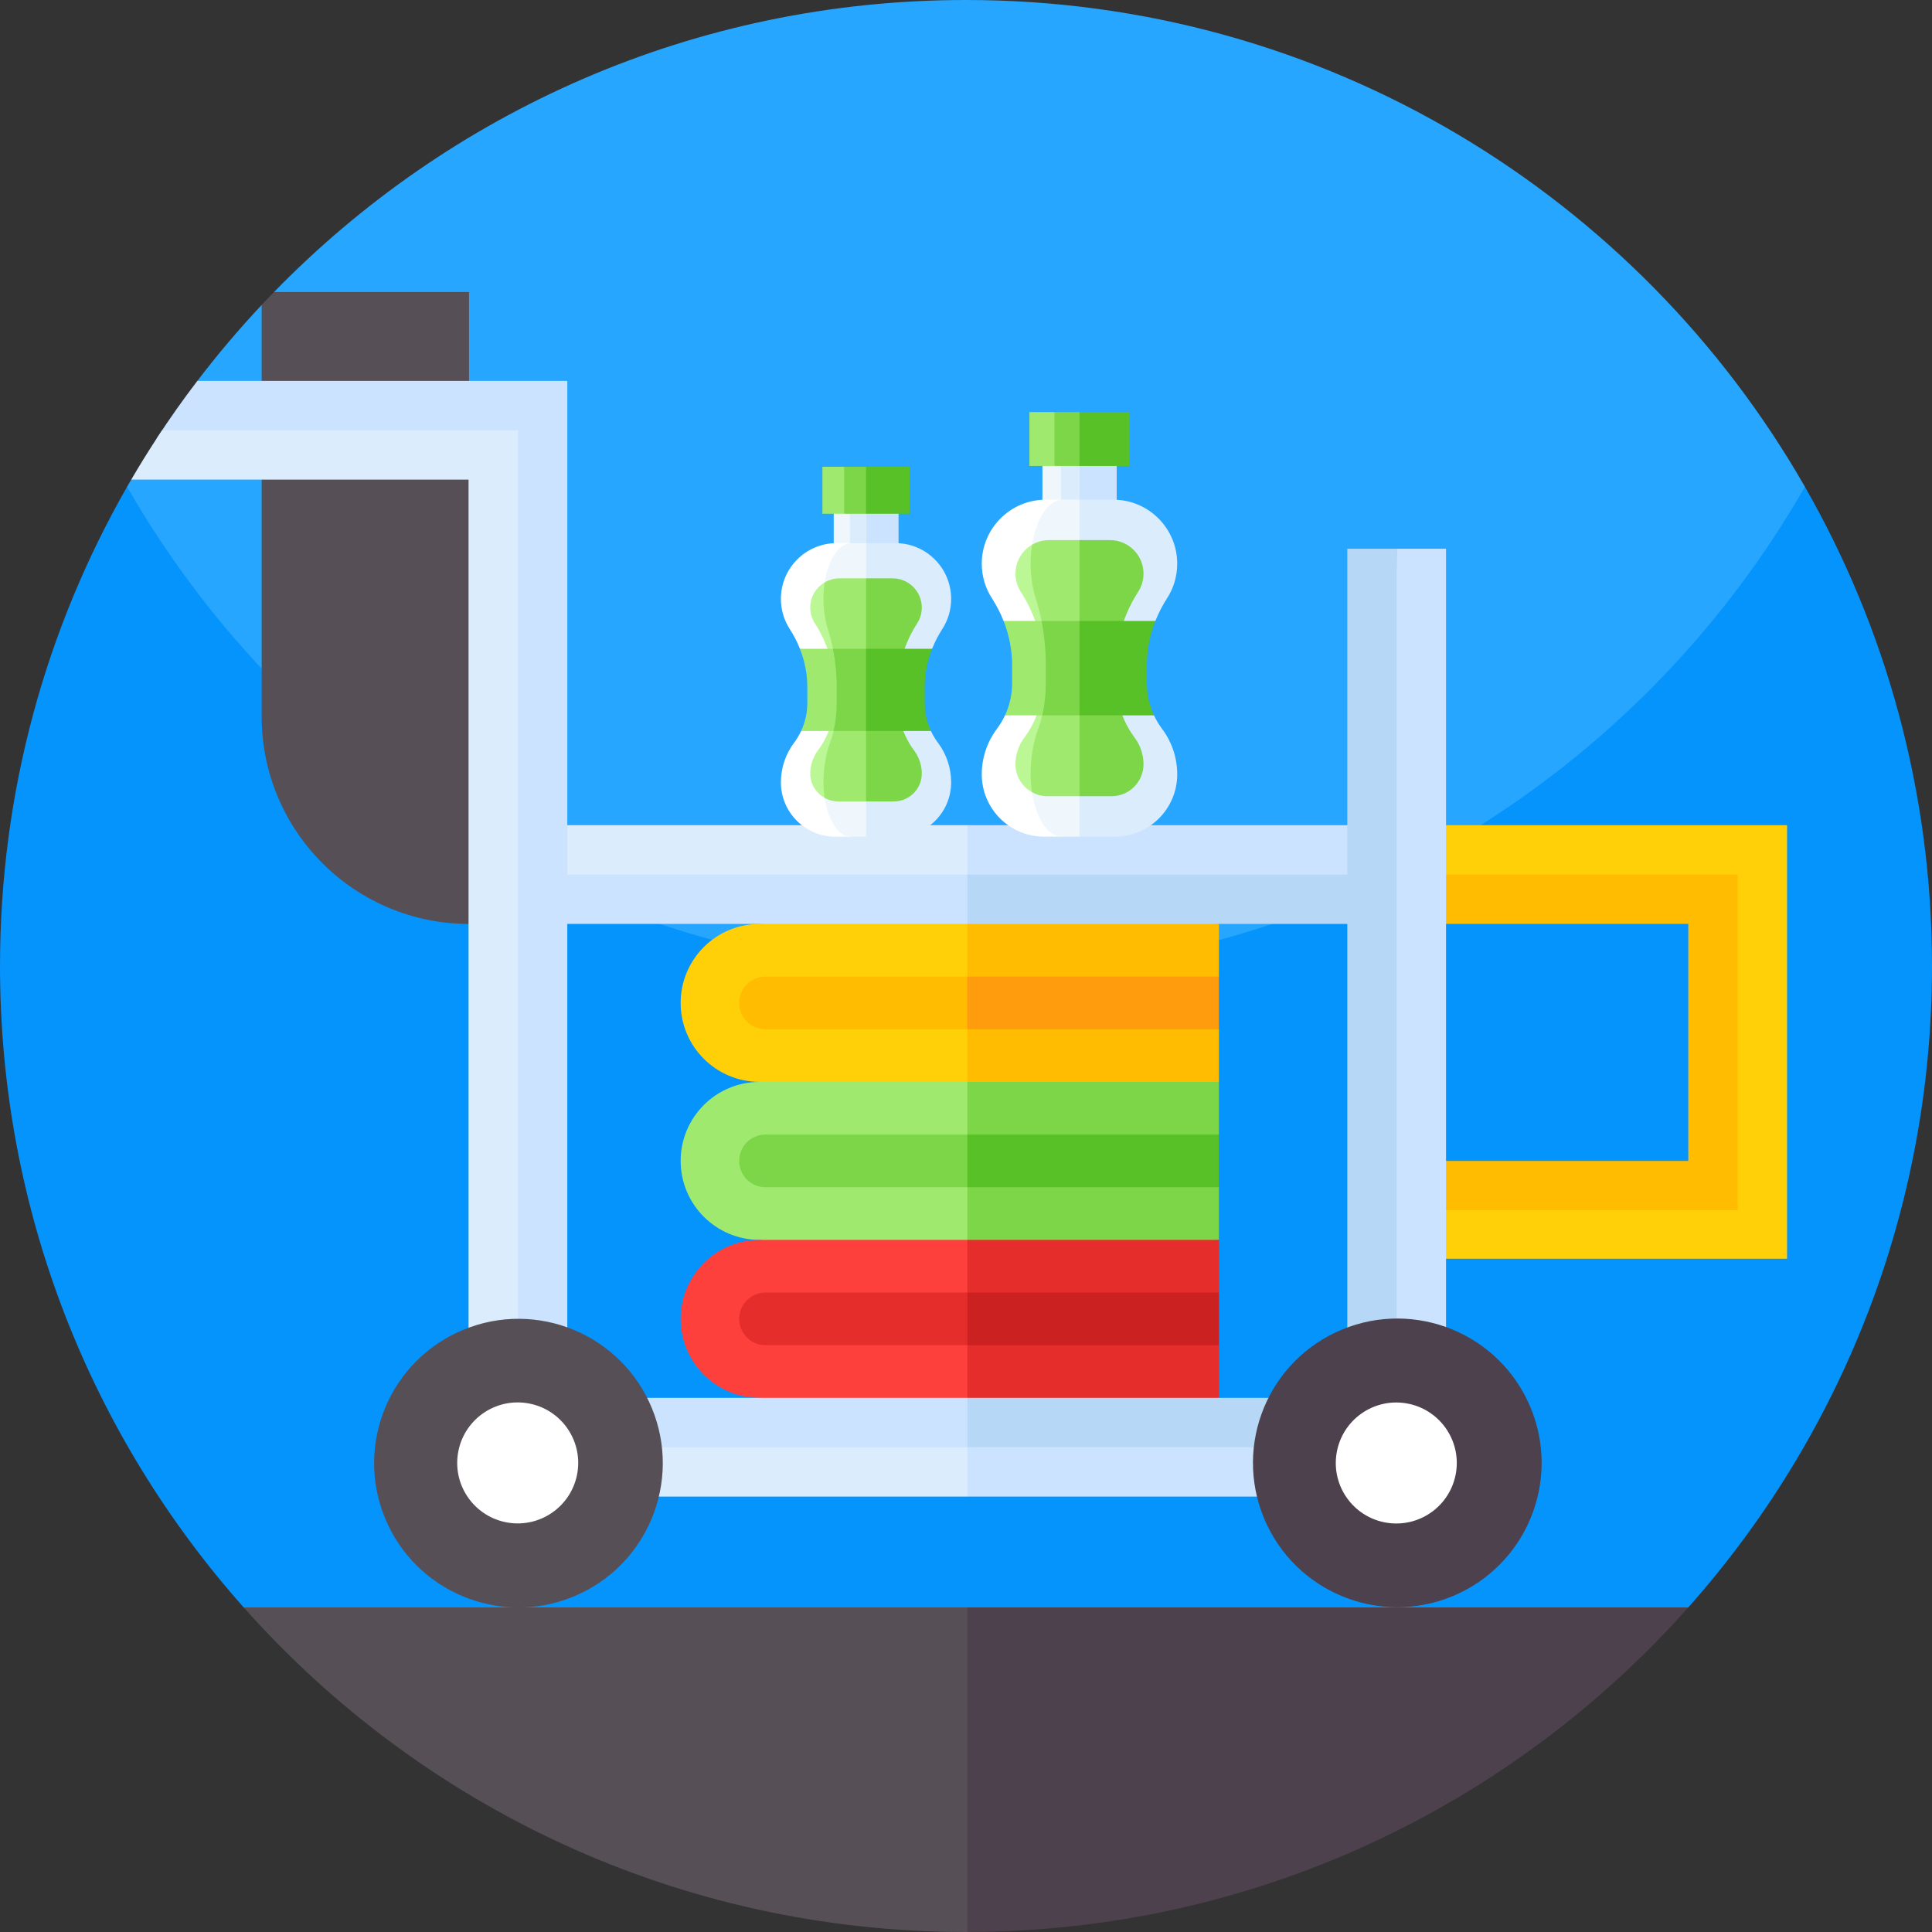 <!-- icon666.com - MILLIONS vector ICONS FREE --><svg id="Capa_1" enable-background="new 0 0 512 512" viewBox="0 0 512 512" xmlns="http://www.w3.org/2000/svg"><rect x="0" y="0" width="512" height="512" fill="#333333" stroke="none"/><g><path d="m478.32 129v1.68c0 98-79.44 177.44-177.44 177.44h-89.77c-98.65 0-178.36-80.47-177.43-179.12.36-.64.73-1.27 1.1-1.9l17.33-9.28.19-16.88c5.34-7 11.03-13.72 17.05-20.13l6.36 2.29-3.09-5.71c46.49-47.74 111.47-77.39 183.38-77.39 95.16 0 178.2 51.93 222.32 129z" fill="#26a6fe"></path><path d="m512 256c0 65.23-24.41 124.77-64.58 169.98l-191.42 70.94-191.42-70.94c-40.17-45.21-64.58-104.75-64.58-169.98 0-46.22 12.25-89.57 33.68-127 44.12 77.07 127.16 129 222.32 129s178.2-51.93 222.32-129c21.43 37.43 33.68 80.78 33.68 127z" fill="#0593fc"></path><g><path d="m464.277 221.722 1.688 106.858-95.835-7.85v-13.08h77.29v-62.8h-77.29v-13.08z" fill="#ffbc00"></path><path d="m473.59 218.68v114.9h-103.46v-12.85h90.37v-88.96h-90.37v-13.09z" fill="#ffd008"></path></g><g><g><g><path d="m256.36 238.309 16.768 25.967-16.768 29.016-55.047-6.577c-11.559 0-20.932-9.373-20.932-20.932s9.373-20.933 20.932-20.933z" fill="#ffd008"></path><path d="m323.033 258.805-9.574 5.724 9.574 8.231v13.955l-66.673 6.577v-54.983l66.673 6.541z" fill="#ffbc00"></path></g><path d="m256.36 258.805 5.975 6.978-5.975 6.977h-53.494c-3.855 0-6.978-3.122-6.978-6.977 0-1.928.779-3.672 2.041-4.934 1.265-1.265 3.009-2.044 4.937-2.044z" fill="#ffbc00"></path><path d="m256.36 258.805h66.673v13.955h-66.673z" fill="#ff9c0d"></path></g><g><g><path d="m256.36 286.715 16.768 20.932-16.768 28.196-55.047-7.264c-11.559 0-20.932-9.373-20.932-20.932s9.373-20.932 20.932-20.932z" fill="#9fea6e"></path><path d="m323.033 300.67-9.789 6.128 9.789 7.827v13.955l-66.673 7.264v-49.129h66.673z" fill="#7cd647"></path></g><path d="m256.36 300.67 6.989 6.978-6.989 6.978h-53.494c-3.855 0-6.978-3.122-6.978-6.978 0-1.928.779-3.672 2.041-4.934 1.265-1.265 3.009-2.044 4.937-2.044z" fill="#7cd647"></path><path d="m256.36 300.67h66.673v13.955h-66.673z" fill="#57c127"></path></g><g><path d="m256.36 328.58 11.043 20.932-11.043 29.712-55.047-8.779c-11.559 0-20.932-9.373-20.932-20.932s9.373-20.932 20.932-20.932h55.047z" fill="#fe403d"></path><path d="m323.033 342.535-8.684 6.977 8.684 6.978v13.955l-66.673 8.779v-50.644h66.673z" fill="#e52e2b"></path><path d="m256.36 342.535 6.989 6.978-6.989 6.978h-53.494c-3.855 0-6.978-3.122-6.978-6.978 0-1.927.779-3.672 2.041-4.934 1.265-1.265 3.009-2.044 4.937-2.044z" fill="#e52e2b"></path><path d="m256.36 342.535h66.673v13.955h-66.673z" fill="#cc2121"></path></g><g><g><path d="m256.36 218.684 12.749 13.083-70.879 6.542-60.973-6.542v-13.083z" fill="#dbecfc"></path><path d="m269.109 231.767-12.749 13.083h-119.103v-13.083z" fill="#cbe3fe"></path></g><path d="m370.131 218.684v13.083l-56.885 6.542-56.886-6.542v-13.083z" fill="#cbe3fe"></path><path d="m256.36 231.767h113.771v13.083h-113.771z" fill="#b7d7f7"></path></g><path d="m143.25 153.26-18.95 91.59c-30.34 0-54.95-24.6-54.95-54.95v-109.09c1.07-1.15 2.16-2.29 3.27-3.42h51.68v23.55z" fill="#564f56"></path><g><path d="m267.4 383.53-135.14 8.51-1.53-269.19-89.23-6.62c3.41-5.23 7.01-10.34 10.8-15.29h98.04v269.5h106.02z" fill="#cbe3fe"></path><path d="m267.4 383.53-11.04 13.08h-132.19v-269.51h-89.39c2.15-3.69 4.39-7.31 6.72-10.87.48-.74.97-1.48 1.47-2.21h94.29v269.51z" fill="#dbecfc"></path></g><g><g><path d="m220.948 129.926h17.115v18.67h-17.115z" fill="#f0f7fc"></path><path d="m229.505 129.926h8.557v18.67h-8.557z" fill="#cbe3fe"></path><path d="m225.226 129.926h4.279v18.67h-4.279z" fill="#dbecfc"></path><path d="m212.308 193.716 13.197-5.226-.083 33.232h-4.085c-3.974 0-7.572-1.611-10.177-4.215-2.604-2.605-4.215-6.203-4.215-10.177 0-1.893.308-3.762.899-5.535.591-1.772 1.466-3.452 2.602-4.967.731-.975 1.353-2.019 1.862-3.112z" fill="#fff"></path><path d="m225.615 143.929-.083 33.567-13.546-5.561c-.714-1.817-1.618-3.566-2.688-5.224-.745-1.151-1.333-2.415-1.734-3.758-.403-1.343-.619-2.768-.619-4.242 0-8.163 6.618-14.781 14.781-14.781h3.889z" fill="#fff"></path><path d="m229.505 143.929 7.39 38.141-7.39 39.652h-4.083c-1.988 0-3.788-1.611-5.089-4.215-1.302-2.605-2.107-6.203-2.107-10.177 0-1.893.154-3.762.449-5.535.296-1.772.733-3.452 1.302-4.967 1.136-3.031 1.749-6.714 1.749-10.502v-4.237c0-5.473-.84-10.78-2.325-15.379-.372-1.151-.666-2.415-.866-3.758-.201-1.343-.309-2.768-.309-4.242 0-8.163 3.309-14.781 7.39-14.781z" fill="#f0f7fc"></path><path d="m247.024 171.934-17.519 7.191v-35.197h7.779c8.163 0 14.781 6.618 14.781 14.781 0 2.949-.864 5.696-2.353 8.001-1.07 1.658-1.974 3.407-2.688 5.224z" fill="#dbecfc"></path><path d="m251.166 201.795c.591 1.774.899 3.643.899 5.535 0 7.949-6.443 14.392-14.392 14.392h-8.168v-34.817l17.196 6.811c.508 1.093 1.132 2.137 1.863 3.112 1.136 1.514 2.011 3.195 2.602 4.967z" fill="#dbecfc"></path><path d="m215.954 165.192c-.804-1.245-1.229-2.693-1.229-4.185 0-2.844 1.54-5.335 3.831-6.68.038-.022.078-.045.118-.066-.059.043 4.83 15.576 7.3 23.414l-5.7-2.339c-.82-3.544-2.274-6.973-4.32-10.144z" fill="#bbf794"></path><path d="m226.782 187.984-8.257 23.469c-2.266-1.262-3.801-3.684-3.801-6.457 0-2.194.724-4.369 2.042-6.123 1.87-2.496 3.174-5.394 3.82-8.436z" fill="#bbf794"></path><path d="m229.505 186.905 3.485 1.38-3.485 24.102h-7.39c-1.302 0-2.526-.339-3.589-.934-.195-1.305-.301-2.69-.301-4.123 0-1.893.154-3.762.449-5.535.296-1.772.733-3.452 1.302-4.967.756-2.018 1.281-4.325 1.546-6.761z" fill="#9fea6e"></path><path d="m218.535 162.952c-.201-1.343-.309-2.768-.309-4.242 0-1.462.107-2.875.304-4.21.016-.109.081-.206.178-.261 1.113-.621 2.396-.975 3.76-.975h7.038l3.699 24.344-3.699 1.518-8.153-3.347c-.382-3.203-1.048-6.268-1.952-9.069-.372-1.151-.666-2.415-.866-3.758z" fill="#9fea6e"></path><path d="m242.244 198.873c1.317 1.755 2.042 3.929 2.042 6.123 0 4.075-3.316 7.39-7.39 7.39h-7.39v-25.482l8.919 3.532c.645 3.043 1.949 5.941 3.819 8.437z" fill="#7cd647"></path><path d="m238.736 175.336-9.231 3.789v-25.862h7.038c4.27 0 7.743 3.473 7.743 7.743 0 1.492-.425 2.941-1.229 4.185-2.047 3.172-3.501 6.601-4.321 10.145z" fill="#7cd647"></path><path d="m227.366 184.385-6.458 9.332h-8.6c1.074-2.301 1.639-4.821 1.639-7.39v-4.237c0-3.501-.686-6.932-1.96-10.155h8.76z" fill="#9fea6e"></path><path d="m229.505 171.934 8.447 10.155-8.447 11.627h-8.597c.536-2.301.818-4.821.818-7.39v-4.237c0-3.501-.344-6.932-.98-10.155z" fill="#7cd647"></path><path d="m245.963 191.861c.211.631.456 1.252.738 1.855h-17.196v-21.782h17.519c-1.274 3.222-1.96 6.654-1.96 10.155v4.237c0 1.893.307 3.762.899 5.535z" fill="#57c127"></path></g><path d="m223.726 123.702 3.056 6.791-3.056 5.656h-5.779v-12.447z" fill="#9fea6e"></path><path d="m229.505 123.702 2.546 6.224-2.546 6.223h-5.779v-12.447z" fill="#7cd647"></path><path d="m229.505 123.702h11.558v12.447h-11.558z" fill="#57c127"></path></g><g><g><path d="m276.254 116.343h19.647v21.433h-19.647z" fill="#f0f7fc"></path><path d="m286.077 116.343h9.823v21.433h-9.823z" fill="#cbe3fe"></path><path d="m281.165 116.343h4.912v21.433h-4.912z" fill="#dbecfc"></path><path d="m266.335 189.572 15.15-5.999-.095 38.149h-4.69c-4.562 0-8.692-1.85-11.683-4.838-2.989-2.991-4.838-7.12-4.838-11.683 0-2.173.353-4.318 1.032-6.355.679-2.034 1.683-3.963 2.987-5.701.839-1.12 1.553-2.318 2.137-3.573z" fill="#fff"></path><path d="m281.612 132.418-.095 38.534-15.551-6.384c-.82-2.086-1.857-4.094-3.086-5.997-.855-1.322-1.53-2.772-1.99-4.314-.462-1.542-.711-3.177-.711-4.87 0-9.371 7.597-16.968 16.968-16.968h4.465z" fill="#fff"></path><path d="m286.077 132.418 8.484 43.785-8.484 45.519h-4.688c-2.282 0-4.348-1.85-5.842-4.838-1.494-2.991-2.419-7.12-2.419-11.683 0-2.173.177-4.318.516-6.355.339-2.034.841-3.963 1.494-5.701 1.304-3.479 2.008-7.708 2.008-12.056v-4.864c0-6.283-.965-12.376-2.669-17.654-.427-1.322-.764-2.772-.994-4.314s-.355-3.177-.355-4.87c0-9.371 3.798-16.968 8.484-16.968h4.465z" fill="#f0f7fc"></path><path d="m306.188 164.567-20.111 8.256v-40.405h8.93c9.371 0 16.968 7.597 16.968 16.968 0 3.386-.992 6.539-2.701 9.184-1.228 1.903-2.266 3.911-3.086 5.997z" fill="#dbecfc"></path><path d="m310.943 198.846c.679 2.036 1.032 4.182 1.032 6.355 0 9.125-7.396 16.521-16.521 16.521h-9.377v-39.969l19.74 7.819c.583 1.254 1.3 2.453 2.139 3.572 1.304 1.739 2.309 3.668 2.987 5.702z" fill="#dbecfc"></path><path d="m270.52 156.827c-.923-1.429-1.411-3.092-1.411-4.805 0-3.264 1.768-6.124 4.398-7.668.044-.026.089-.052.135-.075-.068.05 5.545 17.881 8.381 26.879l-6.543-2.685c-.941-4.069-2.61-8.006-4.96-11.646z" fill="#bbf794"></path><path d="m282.952 182.992-9.478 26.942c-2.602-1.449-4.364-4.229-4.364-7.412 0-2.518.831-5.015 2.344-7.029 2.147-2.866 3.644-6.192 4.386-9.685z" fill="#bbf794"></path><path d="m286.077 181.753 4.001 1.584-4.001 27.668h-8.484c-1.494 0-2.899-.389-4.12-1.072-.224-1.498-.345-3.088-.345-4.733 0-2.173.177-4.318.516-6.355.339-2.034.841-3.963 1.494-5.701.867-2.316 1.471-4.965 1.774-7.762z" fill="#9fea6e"></path><path d="m273.483 154.255c-.23-1.542-.355-3.177-.355-4.87 0-1.679.123-3.3.349-4.832.018-.125.093-.236.204-.3 1.278-.712 2.75-1.119 4.316-1.119h8.079l4.247 27.946-4.247 1.742-9.359-3.842c-.439-3.677-1.203-7.196-2.24-10.411-.426-1.321-.764-2.771-.994-4.314z" fill="#9fea6e"></path><path d="m300.701 195.492c1.512 2.014 2.344 4.511 2.344 7.029 0 4.678-3.806 8.484-8.484 8.484h-8.484v-29.252l10.238 4.054c.742 3.493 2.239 6.819 4.386 9.685z" fill="#7cd647"></path><path d="m296.674 168.473-10.597 4.35v-29.689h8.079c4.902 0 8.889 3.987 8.889 8.889 0 1.713-.488 3.376-1.411 4.805-2.35 3.639-4.019 7.576-4.96 11.645z" fill="#7cd647"></path><path d="m283.621 178.86-7.413 10.712h-9.873c1.232-2.641 1.881-5.535 1.881-8.484v-4.864c0-4.019-.788-7.958-2.251-11.657h10.056z" fill="#9fea6e"></path><path d="m286.077 164.567 9.696 11.657-9.696 13.348h-9.869c.615-2.641.939-5.535.939-8.484v-4.864c0-4.019-.395-7.958-1.125-11.657z" fill="#7cd647"></path><path d="m304.97 187.443c.242.724.524 1.437.847 2.129h-19.74v-25.005h20.111c-1.463 3.699-2.25 7.638-2.25 11.657v4.864c0 2.174.353 4.319 1.032 6.355z" fill="#57c127"></path></g><path d="m279.443 109.199 3.509 7.795-3.509 6.493h-6.634v-14.288z" fill="#9fea6e"></path><path d="m286.077 109.199 2.923 7.144-2.923 7.144h-6.634v-14.288z" fill="#7cd647"></path><path d="m286.077 109.199h13.269v14.289h-13.269z" fill="#57c127"></path></g><path d="m370.131 145.421 6.429 244.535-120.2-6.428v-13.083h100.688v-225.024z" fill="#b7d7f7"></path><path d="m383.214 145.421v251.189h-126.854v-13.082h113.771v-238.107z" fill="#cbe3fe"></path><ellipse cx="137.257" cy="387.746" fill="#564f56" rx="38.234" ry="38.234" transform="matrix(.924 -.383 .383 .924 -137.936 82.042)"></ellipse><ellipse cx="137.257" cy="387.746" fill="#fff" rx="16.034" ry="16.034" transform="matrix(.16 -.987 .987 .16 -267.468 461.121)"></ellipse><ellipse cx="370.131" cy="387.746" fill="#4c414c" rx="38.234" ry="38.234" transform="matrix(.924 -.383 .383 .924 -120.21 171.159)"></ellipse><ellipse cx="370.131" cy="387.746" fill="#fff" rx="16.034" ry="16.034" transform="matrix(.16 -.987 .987 .16 -71.897 690.988)"></ellipse></g><g><path d="m256.36 425.98 50.345 46.557-50.345 39.463h-.36c-76.15 0-144.53-33.25-191.42-86.02z" fill="#564f56"></path><path d="m447.42 425.98c-46.82 52.69-115.05 85.91-191.06 86.02v-86.02z" fill="#4c414c"></path></g></g></svg>